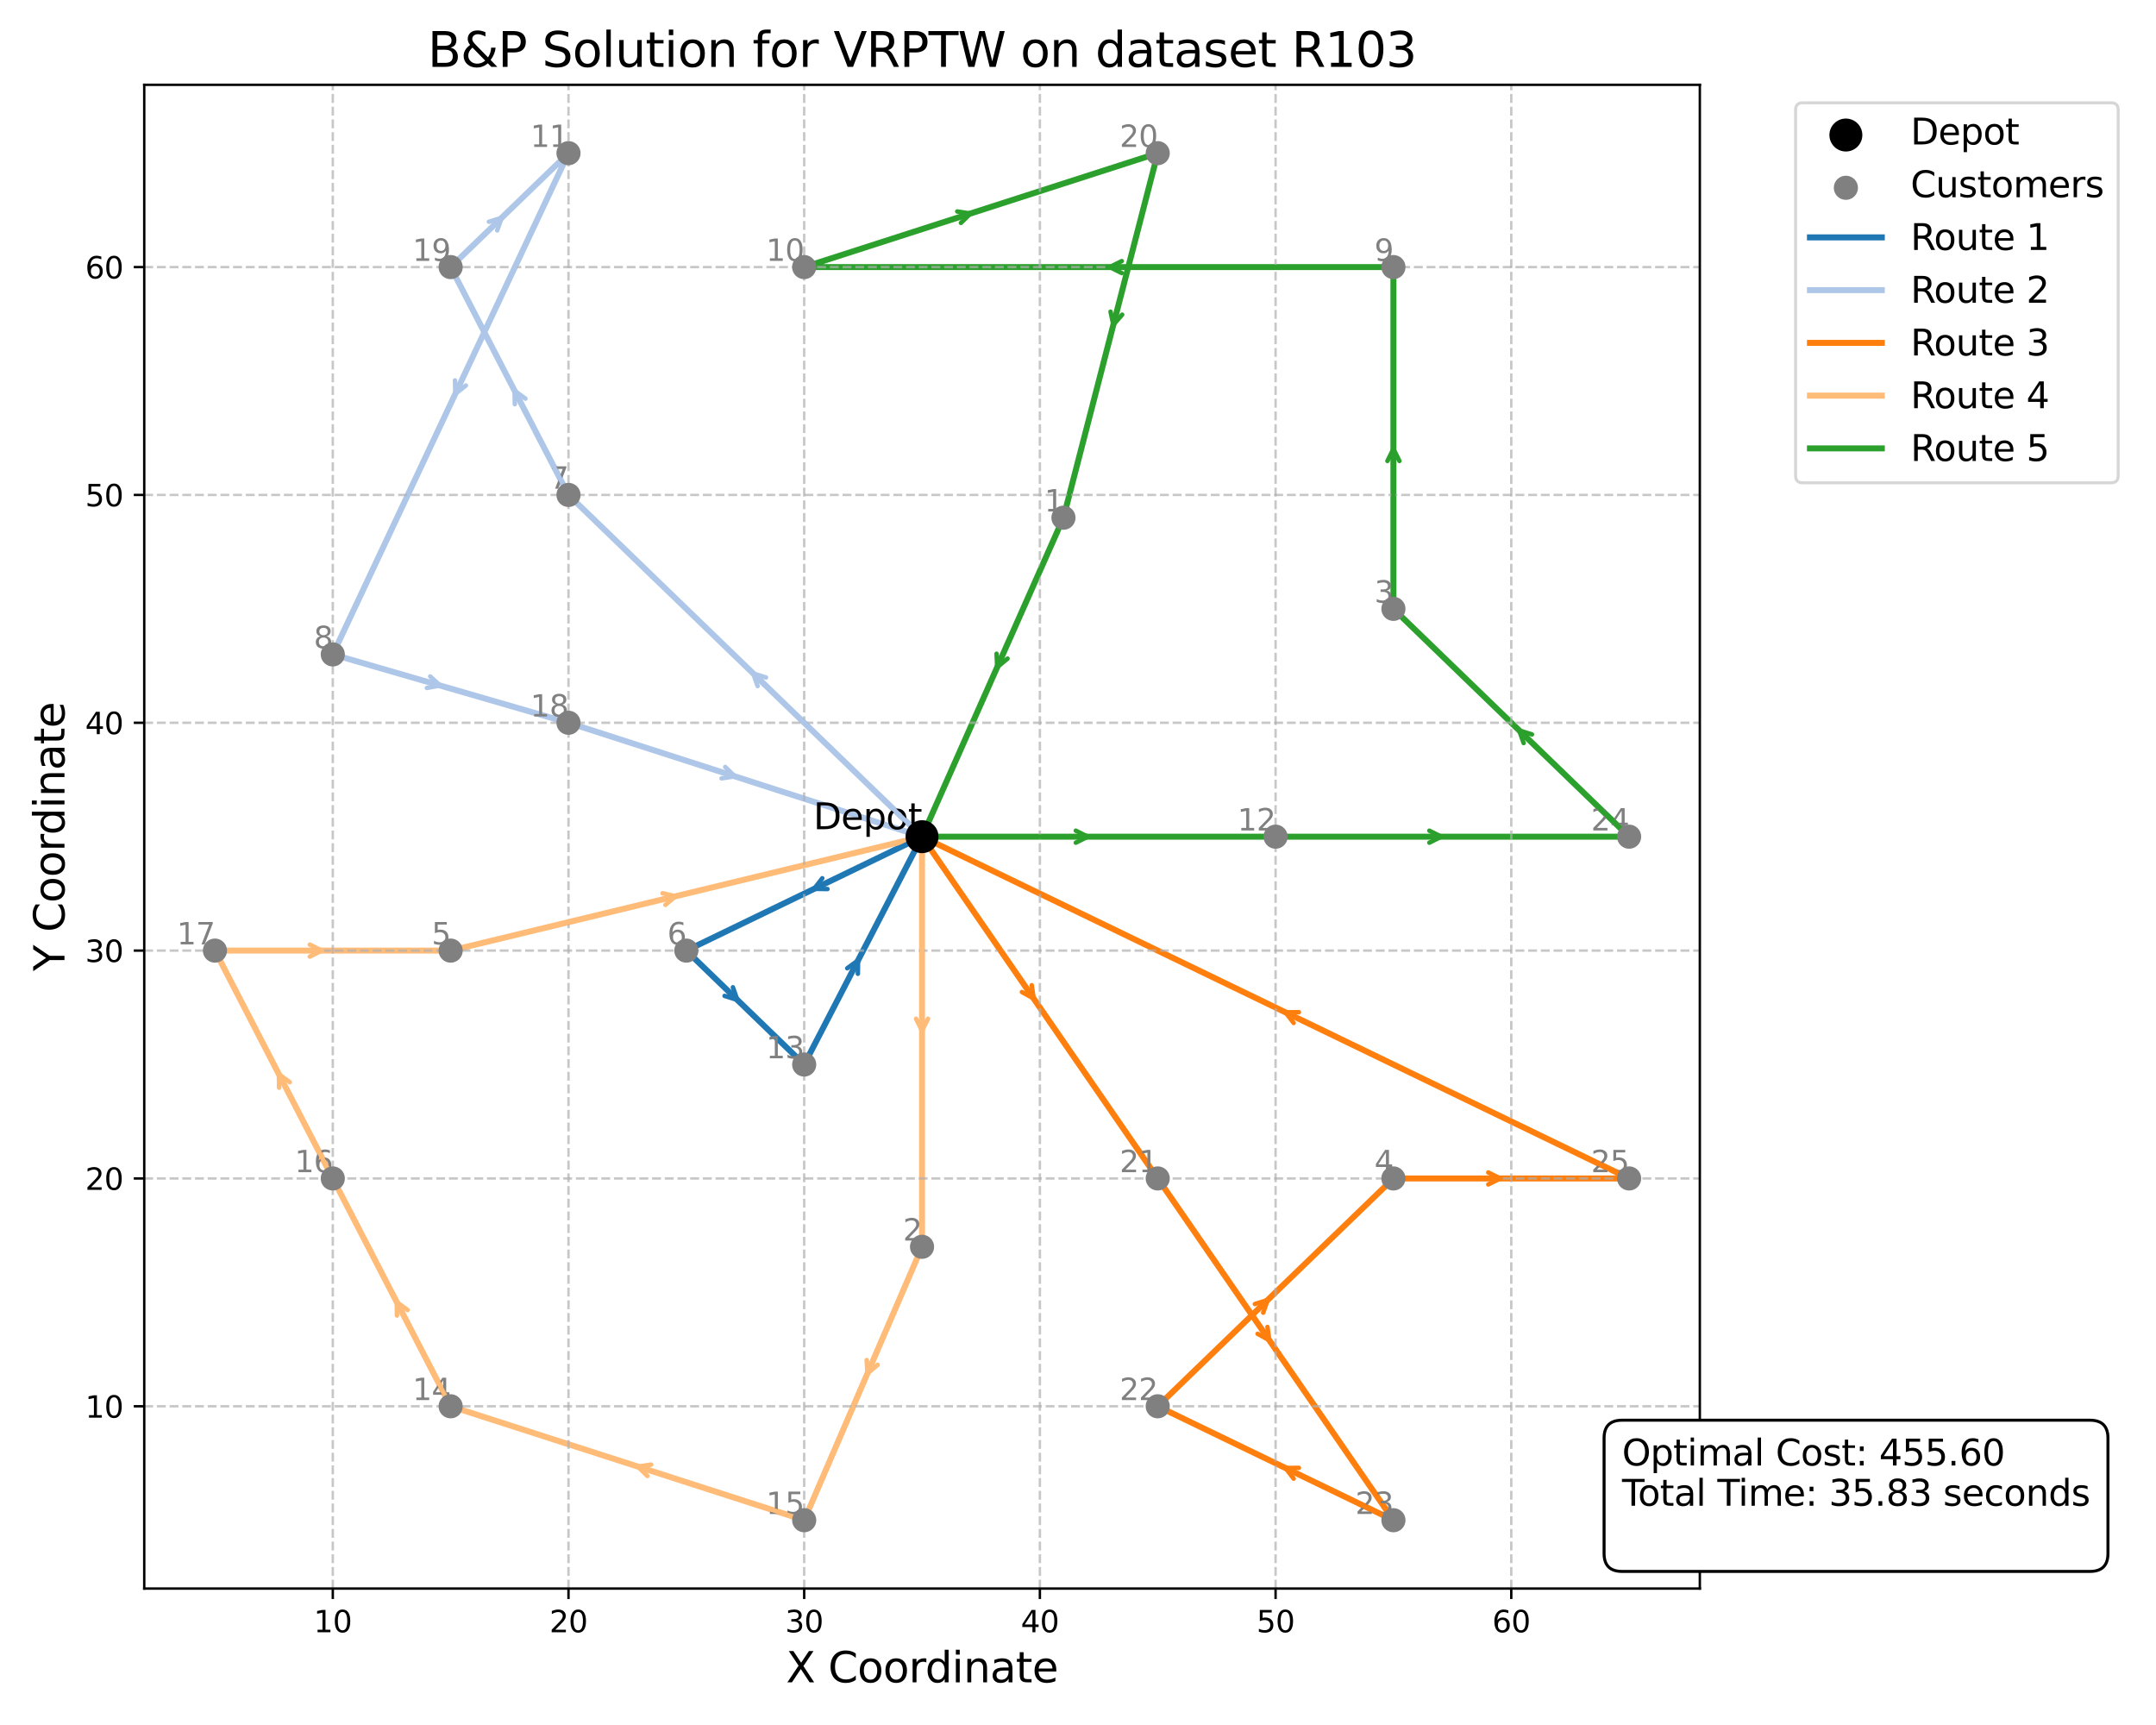 <?xml version="1.0" encoding="utf-8" standalone="no"?>
<!DOCTYPE svg PUBLIC "-//W3C//DTD SVG 1.1//EN"
  "http://www.w3.org/Graphics/SVG/1.1/DTD/svg11.dtd">
<svg xmlns:xlink="http://www.w3.org/1999/xlink" width="720pt" height="576pt" viewBox="0 0 720 576" xmlns="http://www.w3.org/2000/svg" version="1.1">
 <defs>
  <style type="text/css">*{stroke-linejoin: round; stroke-linecap: butt}</style>
 </defs>
 <g id="figure_1">
  <g id="patch_1">
   <path d="M 0 576 
L 720 576 
L 720 0 
L 0 0 
z
" style="fill: #ffffff"/>
  </g>
  <g id="axes_1">
   <g id="patch_2">
    <path d="M 48.17 530.44 
L 567.66 530.44 
L 567.66 28.32 
L 48.17 28.32 
z
" style="fill: #ffffff"/>
   </g>
   <g id="line2d_1">
    <path d="M 307.915 279.38 
L 229.204 317.419 
L 268.56 355.459 
L 307.915 279.38 
" clip-path="url(#pfdb0c83e20)" style="fill: none; stroke: #1f77b4; stroke-width: 2; stroke-linecap: square"/>
   </g>
   <g id="line2d_2">
    <path d="M 307.915 279.38 
L 189.849 165.262 
L 150.494 89.183 
L 189.849 51.144 
L 111.138 218.517 
L 189.849 241.341 
L 307.915 279.38 
" clip-path="url(#pfdb0c83e20)" style="fill: none; stroke: #aec7e8; stroke-width: 2; stroke-linecap: square"/>
   </g>
   <g id="line2d_3">
    <path d="M 307.915 279.38 
L 386.626 393.498 
L 465.336 507.616 
L 386.626 469.577 
L 465.336 393.498 
L 544.047 393.498 
L 307.915 279.38 
" clip-path="url(#pfdb0c83e20)" style="fill: none; stroke: #ff7f0e; stroke-width: 2; stroke-linecap: square"/>
   </g>
   <g id="line2d_4">
    <path d="M 307.915 279.38 
L 307.915 416.322 
L 268.56 507.616 
L 150.494 469.577 
L 111.138 393.498 
L 71.783 317.419 
L 150.494 317.419 
L 307.915 279.38 
" clip-path="url(#pfdb0c83e20)" style="fill: none; stroke: #ffbb78; stroke-width: 2; stroke-linecap: square"/>
   </g>
   <g id="line2d_5">
    <path d="M 307.915 279.38 
L 425.981 279.38 
L 544.047 279.38 
L 465.336 203.301 
L 465.336 89.183 
L 268.56 89.183 
L 386.626 51.144 
L 355.141 172.87 
L 307.915 279.38 
" clip-path="url(#pfdb0c83e20)" style="fill: none; stroke: #2ca02c; stroke-width: 2; stroke-linecap: square"/>
   </g>
   <g id="matplotlib.axis_1">
    <g id="xtick_1">
     <g id="line2d_6">
      <path d="M 111.138 530.44 
L 111.138 28.32 
" clip-path="url(#pfdb0c83e20)" style="fill: none; stroke-dasharray: 2.96,1.28; stroke-dashoffset: 0; stroke: #b0b0b0; stroke-opacity: 0.7; stroke-width: 0.8"/>
     </g>
     <g id="line2d_7">
      <defs>
       <path id="mde12fdde86" d="M 0 0 
L 0 3.5 
" style="stroke: #000000; stroke-width: 0.8"/>
      </defs>
      <g>
       <use xlink:href="#mde12fdde86" x="111.138" y="530.44" style="stroke: #000000; stroke-width: 0.8"/>
      </g>
     </g>
     <g id="text_1">
      <!-- 10 -->
      <g transform="translate(104.776 545.038) scale(0.1 -0.1)">
       <defs>
        <path id="DejaVuSans-31" d="M 794 531 
L 1825 531 
L 1825 4091 
L 703 3866 
L 703 4441 
L 1819 4666 
L 2450 4666 
L 2450 531 
L 3481 531 
L 3481 0 
L 794 0 
L 794 531 
z
" transform="scale(0.016)"/>
        <path id="DejaVuSans-30" d="M 2034 4250 
Q 1547 4250 1301 3770 
Q 1056 3291 1056 2328 
Q 1056 1369 1301 889 
Q 1547 409 2034 409 
Q 2525 409 2770 889 
Q 3016 1369 3016 2328 
Q 3016 3291 2770 3770 
Q 2525 4250 2034 4250 
z
M 2034 4750 
Q 2819 4750 3233 4129 
Q 3647 3509 3647 2328 
Q 3647 1150 3233 529 
Q 2819 -91 2034 -91 
Q 1250 -91 836 529 
Q 422 1150 422 2328 
Q 422 3509 836 4129 
Q 1250 4750 2034 4750 
z
" transform="scale(0.016)"/>
       </defs>
       <use xlink:href="#DejaVuSans-31"/>
       <use xlink:href="#DejaVuSans-30" transform="translate(63.623 0)"/>
      </g>
     </g>
    </g>
    <g id="xtick_2">
     <g id="line2d_8">
      <path d="M 189.849 530.44 
L 189.849 28.32 
" clip-path="url(#pfdb0c83e20)" style="fill: none; stroke-dasharray: 2.96,1.28; stroke-dashoffset: 0; stroke: #b0b0b0; stroke-opacity: 0.7; stroke-width: 0.8"/>
     </g>
     <g id="line2d_9">
      <g>
       <use xlink:href="#mde12fdde86" x="189.849" y="530.44" style="stroke: #000000; stroke-width: 0.8"/>
      </g>
     </g>
     <g id="text_2">
      <!-- 20 -->
      <g transform="translate(183.487 545.038) scale(0.1 -0.1)">
       <defs>
        <path id="DejaVuSans-32" d="M 1228 531 
L 3431 531 
L 3431 0 
L 469 0 
L 469 531 
Q 828 903 1448 1529 
Q 2069 2156 2228 2338 
Q 2531 2678 2651 2914 
Q 2772 3150 2772 3378 
Q 2772 3750 2511 3984 
Q 2250 4219 1831 4219 
Q 1534 4219 1204 4116 
Q 875 4013 500 3803 
L 500 4441 
Q 881 4594 1212 4672 
Q 1544 4750 1819 4750 
Q 2544 4750 2975 4387 
Q 3406 4025 3406 3419 
Q 3406 3131 3298 2873 
Q 3191 2616 2906 2266 
Q 2828 2175 2409 1742 
Q 1991 1309 1228 531 
z
" transform="scale(0.016)"/>
       </defs>
       <use xlink:href="#DejaVuSans-32"/>
       <use xlink:href="#DejaVuSans-30" transform="translate(63.623 0)"/>
      </g>
     </g>
    </g>
    <g id="xtick_3">
     <g id="line2d_10">
      <path d="M 268.56 530.44 
L 268.56 28.32 
" clip-path="url(#pfdb0c83e20)" style="fill: none; stroke-dasharray: 2.96,1.28; stroke-dashoffset: 0; stroke: #b0b0b0; stroke-opacity: 0.7; stroke-width: 0.8"/>
     </g>
     <g id="line2d_11">
      <g>
       <use xlink:href="#mde12fdde86" x="268.56" y="530.44" style="stroke: #000000; stroke-width: 0.8"/>
      </g>
     </g>
     <g id="text_3">
      <!-- 30 -->
      <g transform="translate(262.197 545.038) scale(0.1 -0.1)">
       <defs>
        <path id="DejaVuSans-33" d="M 2597 2516 
Q 3050 2419 3304 2112 
Q 3559 1806 3559 1356 
Q 3559 666 3084 287 
Q 2609 -91 1734 -91 
Q 1441 -91 1130 -33 
Q 819 25 488 141 
L 488 750 
Q 750 597 1062 519 
Q 1375 441 1716 441 
Q 2309 441 2620 675 
Q 2931 909 2931 1356 
Q 2931 1769 2642 2001 
Q 2353 2234 1838 2234 
L 1294 2234 
L 1294 2753 
L 1863 2753 
Q 2328 2753 2575 2939 
Q 2822 3125 2822 3475 
Q 2822 3834 2567 4026 
Q 2313 4219 1838 4219 
Q 1578 4219 1281 4162 
Q 984 4106 628 3988 
L 628 4550 
Q 988 4650 1302 4700 
Q 1616 4750 1894 4750 
Q 2613 4750 3031 4423 
Q 3450 4097 3450 3541 
Q 3450 3153 3228 2886 
Q 3006 2619 2597 2516 
z
" transform="scale(0.016)"/>
       </defs>
       <use xlink:href="#DejaVuSans-33"/>
       <use xlink:href="#DejaVuSans-30" transform="translate(63.623 0)"/>
      </g>
     </g>
    </g>
    <g id="xtick_4">
     <g id="line2d_12">
      <path d="M 347.27 530.44 
L 347.27 28.32 
" clip-path="url(#pfdb0c83e20)" style="fill: none; stroke-dasharray: 2.96,1.28; stroke-dashoffset: 0; stroke: #b0b0b0; stroke-opacity: 0.7; stroke-width: 0.8"/>
     </g>
     <g id="line2d_13">
      <g>
       <use xlink:href="#mde12fdde86" x="347.27" y="530.44" style="stroke: #000000; stroke-width: 0.8"/>
      </g>
     </g>
     <g id="text_4">
      <!-- 40 -->
      <g transform="translate(340.908 545.038) scale(0.1 -0.1)">
       <defs>
        <path id="DejaVuSans-34" d="M 2419 4116 
L 825 1625 
L 2419 1625 
L 2419 4116 
z
M 2253 4666 
L 3047 4666 
L 3047 1625 
L 3713 1625 
L 3713 1100 
L 3047 1100 
L 3047 0 
L 2419 0 
L 2419 1100 
L 313 1100 
L 313 1709 
L 2253 4666 
z
" transform="scale(0.016)"/>
       </defs>
       <use xlink:href="#DejaVuSans-34"/>
       <use xlink:href="#DejaVuSans-30" transform="translate(63.623 0)"/>
      </g>
     </g>
    </g>
    <g id="xtick_5">
     <g id="line2d_14">
      <path d="M 425.981 530.44 
L 425.981 28.32 
" clip-path="url(#pfdb0c83e20)" style="fill: none; stroke-dasharray: 2.96,1.28; stroke-dashoffset: 0; stroke: #b0b0b0; stroke-opacity: 0.7; stroke-width: 0.8"/>
     </g>
     <g id="line2d_15">
      <g>
       <use xlink:href="#mde12fdde86" x="425.981" y="530.44" style="stroke: #000000; stroke-width: 0.8"/>
      </g>
     </g>
     <g id="text_5">
      <!-- 50 -->
      <g transform="translate(419.618 545.038) scale(0.1 -0.1)">
       <defs>
        <path id="DejaVuSans-35" d="M 691 4666 
L 3169 4666 
L 3169 4134 
L 1269 4134 
L 1269 2991 
Q 1406 3038 1543 3061 
Q 1681 3084 1819 3084 
Q 2600 3084 3056 2656 
Q 3513 2228 3513 1497 
Q 3513 744 3044 326 
Q 2575 -91 1722 -91 
Q 1428 -91 1123 -41 
Q 819 9 494 109 
L 494 744 
Q 775 591 1075 516 
Q 1375 441 1709 441 
Q 2250 441 2565 725 
Q 2881 1009 2881 1497 
Q 2881 1984 2565 2268 
Q 2250 2553 1709 2553 
Q 1456 2553 1204 2497 
Q 953 2441 691 2322 
L 691 4666 
z
" transform="scale(0.016)"/>
       </defs>
       <use xlink:href="#DejaVuSans-35"/>
       <use xlink:href="#DejaVuSans-30" transform="translate(63.623 0)"/>
      </g>
     </g>
    </g>
    <g id="xtick_6">
     <g id="line2d_16">
      <path d="M 504.692 530.44 
L 504.692 28.32 
" clip-path="url(#pfdb0c83e20)" style="fill: none; stroke-dasharray: 2.96,1.28; stroke-dashoffset: 0; stroke: #b0b0b0; stroke-opacity: 0.7; stroke-width: 0.8"/>
     </g>
     <g id="line2d_17">
      <g>
       <use xlink:href="#mde12fdde86" x="504.692" y="530.44" style="stroke: #000000; stroke-width: 0.8"/>
      </g>
     </g>
     <g id="text_6">
      <!-- 60 -->
      <g transform="translate(498.329 545.038) scale(0.1 -0.1)">
       <defs>
        <path id="DejaVuSans-36" d="M 2113 2584 
Q 1688 2584 1439 2293 
Q 1191 2003 1191 1497 
Q 1191 994 1439 701 
Q 1688 409 2113 409 
Q 2538 409 2786 701 
Q 3034 994 3034 1497 
Q 3034 2003 2786 2293 
Q 2538 2584 2113 2584 
z
M 3366 4563 
L 3366 3988 
Q 3128 4100 2886 4159 
Q 2644 4219 2406 4219 
Q 1781 4219 1451 3797 
Q 1122 3375 1075 2522 
Q 1259 2794 1537 2939 
Q 1816 3084 2150 3084 
Q 2853 3084 3261 2657 
Q 3669 2231 3669 1497 
Q 3669 778 3244 343 
Q 2819 -91 2113 -91 
Q 1303 -91 875 529 
Q 447 1150 447 2328 
Q 447 3434 972 4092 
Q 1497 4750 2381 4750 
Q 2619 4750 2861 4703 
Q 3103 4656 3366 4563 
z
" transform="scale(0.016)"/>
       </defs>
       <use xlink:href="#DejaVuSans-36"/>
       <use xlink:href="#DejaVuSans-30" transform="translate(63.623 0)"/>
      </g>
     </g>
    </g>
    <g id="text_7">
     <!-- X Coordinate -->
     <g transform="translate(262.52 561.756) scale(0.14 -0.14)">
      <defs>
       <path id="DejaVuSans-58" d="M 403 4666 
L 1081 4666 
L 2241 2931 
L 3406 4666 
L 4084 4666 
L 2584 2425 
L 4184 0 
L 3506 0 
L 2194 1984 
L 872 0 
L 191 0 
L 1856 2491 
L 403 4666 
z
" transform="scale(0.016)"/>
       <path id="DejaVuSans-20" transform="scale(0.016)"/>
       <path id="DejaVuSans-43" d="M 4122 4306 
L 4122 3641 
Q 3803 3938 3442 4084 
Q 3081 4231 2675 4231 
Q 1875 4231 1450 3742 
Q 1025 3253 1025 2328 
Q 1025 1406 1450 917 
Q 1875 428 2675 428 
Q 3081 428 3442 575 
Q 3803 722 4122 1019 
L 4122 359 
Q 3791 134 3420 21 
Q 3050 -91 2638 -91 
Q 1578 -91 968 557 
Q 359 1206 359 2328 
Q 359 3453 968 4101 
Q 1578 4750 2638 4750 
Q 3056 4750 3426 4639 
Q 3797 4528 4122 4306 
z
" transform="scale(0.016)"/>
       <path id="DejaVuSans-6f" d="M 1959 3097 
Q 1497 3097 1228 2736 
Q 959 2375 959 1747 
Q 959 1119 1226 758 
Q 1494 397 1959 397 
Q 2419 397 2687 759 
Q 2956 1122 2956 1747 
Q 2956 2369 2687 2733 
Q 2419 3097 1959 3097 
z
M 1959 3584 
Q 2709 3584 3137 3096 
Q 3566 2609 3566 1747 
Q 3566 888 3137 398 
Q 2709 -91 1959 -91 
Q 1206 -91 779 398 
Q 353 888 353 1747 
Q 353 2609 779 3096 
Q 1206 3584 1959 3584 
z
" transform="scale(0.016)"/>
       <path id="DejaVuSans-72" d="M 2631 2963 
Q 2534 3019 2420 3045 
Q 2306 3072 2169 3072 
Q 1681 3072 1420 2755 
Q 1159 2438 1159 1844 
L 1159 0 
L 581 0 
L 581 3500 
L 1159 3500 
L 1159 2956 
Q 1341 3275 1631 3429 
Q 1922 3584 2338 3584 
Q 2397 3584 2469 3576 
Q 2541 3569 2628 3553 
L 2631 2963 
z
" transform="scale(0.016)"/>
       <path id="DejaVuSans-64" d="M 2906 2969 
L 2906 4863 
L 3481 4863 
L 3481 0 
L 2906 0 
L 2906 525 
Q 2725 213 2448 61 
Q 2172 -91 1784 -91 
Q 1150 -91 751 415 
Q 353 922 353 1747 
Q 353 2572 751 3078 
Q 1150 3584 1784 3584 
Q 2172 3584 2448 3432 
Q 2725 3281 2906 2969 
z
M 947 1747 
Q 947 1113 1208 752 
Q 1469 391 1925 391 
Q 2381 391 2643 752 
Q 2906 1113 2906 1747 
Q 2906 2381 2643 2742 
Q 2381 3103 1925 3103 
Q 1469 3103 1208 2742 
Q 947 2381 947 1747 
z
" transform="scale(0.016)"/>
       <path id="DejaVuSans-69" d="M 603 3500 
L 1178 3500 
L 1178 0 
L 603 0 
L 603 3500 
z
M 603 4863 
L 1178 4863 
L 1178 4134 
L 603 4134 
L 603 4863 
z
" transform="scale(0.016)"/>
       <path id="DejaVuSans-6e" d="M 3513 2113 
L 3513 0 
L 2938 0 
L 2938 2094 
Q 2938 2591 2744 2837 
Q 2550 3084 2163 3084 
Q 1697 3084 1428 2787 
Q 1159 2491 1159 1978 
L 1159 0 
L 581 0 
L 581 3500 
L 1159 3500 
L 1159 2956 
Q 1366 3272 1645 3428 
Q 1925 3584 2291 3584 
Q 2894 3584 3203 3211 
Q 3513 2838 3513 2113 
z
" transform="scale(0.016)"/>
       <path id="DejaVuSans-61" d="M 2194 1759 
Q 1497 1759 1228 1600 
Q 959 1441 959 1056 
Q 959 750 1161 570 
Q 1363 391 1709 391 
Q 2188 391 2477 730 
Q 2766 1069 2766 1631 
L 2766 1759 
L 2194 1759 
z
M 3341 1997 
L 3341 0 
L 2766 0 
L 2766 531 
Q 2569 213 2275 61 
Q 1981 -91 1556 -91 
Q 1019 -91 701 211 
Q 384 513 384 1019 
Q 384 1609 779 1909 
Q 1175 2209 1959 2209 
L 2766 2209 
L 2766 2266 
Q 2766 2663 2505 2880 
Q 2244 3097 1772 3097 
Q 1472 3097 1187 3025 
Q 903 2953 641 2809 
L 641 3341 
Q 956 3463 1253 3523 
Q 1550 3584 1831 3584 
Q 2591 3584 2966 3190 
Q 3341 2797 3341 1997 
z
" transform="scale(0.016)"/>
       <path id="DejaVuSans-74" d="M 1172 4494 
L 1172 3500 
L 2356 3500 
L 2356 3053 
L 1172 3053 
L 1172 1153 
Q 1172 725 1289 603 
Q 1406 481 1766 481 
L 2356 481 
L 2356 0 
L 1766 0 
Q 1100 0 847 248 
Q 594 497 594 1153 
L 594 3053 
L 172 3053 
L 172 3500 
L 594 3500 
L 594 4494 
L 1172 4494 
z
" transform="scale(0.016)"/>
       <path id="DejaVuSans-65" d="M 3597 1894 
L 3597 1613 
L 953 1613 
Q 991 1019 1311 708 
Q 1631 397 2203 397 
Q 2534 397 2845 478 
Q 3156 559 3463 722 
L 3463 178 
Q 3153 47 2828 -22 
Q 2503 -91 2169 -91 
Q 1331 -91 842 396 
Q 353 884 353 1716 
Q 353 2575 817 3079 
Q 1281 3584 2069 3584 
Q 2775 3584 3186 3129 
Q 3597 2675 3597 1894 
z
M 3022 2063 
Q 3016 2534 2758 2815 
Q 2500 3097 2075 3097 
Q 1594 3097 1305 2825 
Q 1016 2553 972 2059 
L 3022 2063 
z
" transform="scale(0.016)"/>
      </defs>
      <use xlink:href="#DejaVuSans-58"/>
      <use xlink:href="#DejaVuSans-20" transform="translate(68.506 0)"/>
      <use xlink:href="#DejaVuSans-43" transform="translate(100.293 0)"/>
      <use xlink:href="#DejaVuSans-6f" transform="translate(170.117 0)"/>
      <use xlink:href="#DejaVuSans-6f" transform="translate(231.299 0)"/>
      <use xlink:href="#DejaVuSans-72" transform="translate(292.48 0)"/>
      <use xlink:href="#DejaVuSans-64" transform="translate(331.844 0)"/>
      <use xlink:href="#DejaVuSans-69" transform="translate(395.32 0)"/>
      <use xlink:href="#DejaVuSans-6e" transform="translate(423.104 0)"/>
      <use xlink:href="#DejaVuSans-61" transform="translate(486.482 0)"/>
      <use xlink:href="#DejaVuSans-74" transform="translate(547.762 0)"/>
      <use xlink:href="#DejaVuSans-65" transform="translate(586.971 0)"/>
     </g>
    </g>
   </g>
   <g id="matplotlib.axis_2">
    <g id="ytick_1">
     <g id="line2d_18">
      <path d="M 48.17 469.577 
L 567.66 469.577 
" clip-path="url(#pfdb0c83e20)" style="fill: none; stroke-dasharray: 2.96,1.28; stroke-dashoffset: 0; stroke: #b0b0b0; stroke-opacity: 0.7; stroke-width: 0.8"/>
     </g>
     <g id="line2d_19">
      <defs>
       <path id="m8577bc368b" d="M 0 0 
L -3.5 0 
" style="stroke: #000000; stroke-width: 0.8"/>
      </defs>
      <g>
       <use xlink:href="#m8577bc368b" x="48.17" y="469.577" style="stroke: #000000; stroke-width: 0.8"/>
      </g>
     </g>
     <g id="text_8">
      <!-- 10 -->
      <g transform="translate(28.445 473.376) scale(0.1 -0.1)">
       <use xlink:href="#DejaVuSans-31"/>
       <use xlink:href="#DejaVuSans-30" transform="translate(63.623 0)"/>
      </g>
     </g>
    </g>
    <g id="ytick_2">
     <g id="line2d_20">
      <path d="M 48.17 393.498 
L 567.66 393.498 
" clip-path="url(#pfdb0c83e20)" style="fill: none; stroke-dasharray: 2.96,1.28; stroke-dashoffset: 0; stroke: #b0b0b0; stroke-opacity: 0.7; stroke-width: 0.8"/>
     </g>
     <g id="line2d_21">
      <g>
       <use xlink:href="#m8577bc368b" x="48.17" y="393.498" style="stroke: #000000; stroke-width: 0.8"/>
      </g>
     </g>
     <g id="text_9">
      <!-- 20 -->
      <g transform="translate(28.445 397.297) scale(0.1 -0.1)">
       <use xlink:href="#DejaVuSans-32"/>
       <use xlink:href="#DejaVuSans-30" transform="translate(63.623 0)"/>
      </g>
     </g>
    </g>
    <g id="ytick_3">
     <g id="line2d_22">
      <path d="M 48.17 317.419 
L 567.66 317.419 
" clip-path="url(#pfdb0c83e20)" style="fill: none; stroke-dasharray: 2.96,1.28; stroke-dashoffset: 0; stroke: #b0b0b0; stroke-opacity: 0.7; stroke-width: 0.8"/>
     </g>
     <g id="line2d_23">
      <g>
       <use xlink:href="#m8577bc368b" x="48.17" y="317.419" style="stroke: #000000; stroke-width: 0.8"/>
      </g>
     </g>
     <g id="text_10">
      <!-- 30 -->
      <g transform="translate(28.445 321.219) scale(0.1 -0.1)">
       <use xlink:href="#DejaVuSans-33"/>
       <use xlink:href="#DejaVuSans-30" transform="translate(63.623 0)"/>
      </g>
     </g>
    </g>
    <g id="ytick_4">
     <g id="line2d_24">
      <path d="M 48.17 241.341 
L 567.66 241.341 
" clip-path="url(#pfdb0c83e20)" style="fill: none; stroke-dasharray: 2.96,1.28; stroke-dashoffset: 0; stroke: #b0b0b0; stroke-opacity: 0.7; stroke-width: 0.8"/>
     </g>
     <g id="line2d_25">
      <g>
       <use xlink:href="#m8577bc368b" x="48.17" y="241.341" style="stroke: #000000; stroke-width: 0.8"/>
      </g>
     </g>
     <g id="text_11">
      <!-- 40 -->
      <g transform="translate(28.445 245.14) scale(0.1 -0.1)">
       <use xlink:href="#DejaVuSans-34"/>
       <use xlink:href="#DejaVuSans-30" transform="translate(63.623 0)"/>
      </g>
     </g>
    </g>
    <g id="ytick_5">
     <g id="line2d_26">
      <path d="M 48.17 165.262 
L 567.66 165.262 
" clip-path="url(#pfdb0c83e20)" style="fill: none; stroke-dasharray: 2.96,1.28; stroke-dashoffset: 0; stroke: #b0b0b0; stroke-opacity: 0.7; stroke-width: 0.8"/>
     </g>
     <g id="line2d_27">
      <g>
       <use xlink:href="#m8577bc368b" x="48.17" y="165.262" style="stroke: #000000; stroke-width: 0.8"/>
      </g>
     </g>
     <g id="text_12">
      <!-- 50 -->
      <g transform="translate(28.445 169.061) scale(0.1 -0.1)">
       <use xlink:href="#DejaVuSans-35"/>
       <use xlink:href="#DejaVuSans-30" transform="translate(63.623 0)"/>
      </g>
     </g>
    </g>
    <g id="ytick_6">
     <g id="line2d_28">
      <path d="M 48.17 89.183 
L 567.66 89.183 
" clip-path="url(#pfdb0c83e20)" style="fill: none; stroke-dasharray: 2.96,1.28; stroke-dashoffset: 0; stroke: #b0b0b0; stroke-opacity: 0.7; stroke-width: 0.8"/>
     </g>
     <g id="line2d_29">
      <g>
       <use xlink:href="#m8577bc368b" x="48.17" y="89.183" style="stroke: #000000; stroke-width: 0.8"/>
      </g>
     </g>
     <g id="text_13">
      <!-- 60 -->
      <g transform="translate(28.445 92.982) scale(0.1 -0.1)">
       <use xlink:href="#DejaVuSans-36"/>
       <use xlink:href="#DejaVuSans-30" transform="translate(63.623 0)"/>
      </g>
     </g>
    </g>
    <g id="text_14">
     <!-- Y Coordinate -->
     <g transform="translate(21.533 324.255) rotate(-90) scale(0.14 -0.14)">
      <defs>
       <path id="DejaVuSans-59" d="M -13 4666 
L 666 4666 
L 1959 2747 
L 3244 4666 
L 3922 4666 
L 2272 2222 
L 2272 0 
L 1638 0 
L 1638 2222 
L -13 4666 
z
" transform="scale(0.016)"/>
      </defs>
      <use xlink:href="#DejaVuSans-59"/>
      <use xlink:href="#DejaVuSans-20" transform="translate(61.084 0)"/>
      <use xlink:href="#DejaVuSans-43" transform="translate(92.871 0)"/>
      <use xlink:href="#DejaVuSans-6f" transform="translate(162.695 0)"/>
      <use xlink:href="#DejaVuSans-6f" transform="translate(223.877 0)"/>
      <use xlink:href="#DejaVuSans-72" transform="translate(285.059 0)"/>
      <use xlink:href="#DejaVuSans-64" transform="translate(324.422 0)"/>
      <use xlink:href="#DejaVuSans-69" transform="translate(387.898 0)"/>
      <use xlink:href="#DejaVuSans-6e" transform="translate(415.682 0)"/>
      <use xlink:href="#DejaVuSans-61" transform="translate(479.061 0)"/>
      <use xlink:href="#DejaVuSans-74" transform="translate(540.34 0)"/>
      <use xlink:href="#DejaVuSans-65" transform="translate(579.549 0)"/>
     </g>
    </g>
   </g>
   <g id="patch_3">
    <path d="M 48.17 530.44 
L 48.17 28.32 
" style="fill: none; stroke: #000000; stroke-width: 0.8; stroke-linejoin: miter; stroke-linecap: square"/>
   </g>
   <g id="patch_4">
    <path d="M 567.66 530.44 
L 567.66 28.32 
" style="fill: none; stroke: #000000; stroke-width: 0.8; stroke-linejoin: miter; stroke-linecap: square"/>
   </g>
   <g id="patch_5">
    <path d="M 48.17 530.44 
L 567.66 530.44 
" style="fill: none; stroke: #000000; stroke-width: 0.8; stroke-linejoin: miter; stroke-linecap: square"/>
   </g>
   <g id="patch_6">
    <path d="M 48.17 28.32 
L 567.66 28.32 
" style="fill: none; stroke: #000000; stroke-width: 0.8; stroke-linejoin: miter; stroke-linecap: square"/>
   </g>
   <g id="text_15">
    <!-- Depot -->
    <g transform="translate(271.626 276.884) scale(0.12 -0.12)">
     <defs>
      <path id="DejaVuSans-44" d="M 1259 4147 
L 1259 519 
L 2022 519 
Q 2988 519 3436 956 
Q 3884 1394 3884 2338 
Q 3884 3275 3436 3711 
Q 2988 4147 2022 4147 
L 1259 4147 
z
M 628 4666 
L 1925 4666 
Q 3281 4666 3915 4102 
Q 4550 3538 4550 2338 
Q 4550 1131 3912 565 
Q 3275 0 1925 0 
L 628 0 
L 628 4666 
z
" transform="scale(0.016)"/>
      <path id="DejaVuSans-70" d="M 1159 525 
L 1159 -1331 
L 581 -1331 
L 581 3500 
L 1159 3500 
L 1159 2969 
Q 1341 3281 1617 3432 
Q 1894 3584 2278 3584 
Q 2916 3584 3314 3078 
Q 3713 2572 3713 1747 
Q 3713 922 3314 415 
Q 2916 -91 2278 -91 
Q 1894 -91 1617 61 
Q 1341 213 1159 525 
z
M 3116 1747 
Q 3116 2381 2855 2742 
Q 2594 3103 2138 3103 
Q 1681 3103 1420 2742 
Q 1159 2381 1159 1747 
Q 1159 1113 1420 752 
Q 1681 391 2138 391 
Q 2594 391 2855 752 
Q 3116 1113 3116 1747 
z
" transform="scale(0.016)"/>
     </defs>
     <use xlink:href="#DejaVuSans-44"/>
     <use xlink:href="#DejaVuSans-65" transform="translate(77.002 0)"/>
     <use xlink:href="#DejaVuSans-70" transform="translate(138.525 0)"/>
     <use xlink:href="#DejaVuSans-6f" transform="translate(202.002 0)"/>
     <use xlink:href="#DejaVuSans-74" transform="translate(263.184 0)"/>
    </g>
   </g>
   <g id="text_16">
    <!-- 1 -->
    <g style="fill: #808080" transform="translate(348.779 170.79) scale(0.1 -0.1)">
     <use xlink:href="#DejaVuSans-31"/>
    </g>
   </g>
   <g id="text_17">
    <!-- 2 -->
    <g style="fill: #808080" transform="translate(301.553 414.242) scale(0.1 -0.1)">
     <use xlink:href="#DejaVuSans-32"/>
    </g>
   </g>
   <g id="text_18">
    <!-- 3 -->
    <g style="fill: #808080" transform="translate(458.974 201.222) scale(0.1 -0.1)">
     <use xlink:href="#DejaVuSans-33"/>
    </g>
   </g>
   <g id="text_19">
    <!-- 4 -->
    <g style="fill: #808080" transform="translate(458.974 391.418) scale(0.1 -0.1)">
     <use xlink:href="#DejaVuSans-34"/>
    </g>
   </g>
   <g id="text_20">
    <!-- 5 -->
    <g style="fill: #808080" transform="translate(144.131 315.34) scale(0.1 -0.1)">
     <use xlink:href="#DejaVuSans-35"/>
    </g>
   </g>
   <g id="text_21">
    <!-- 6 -->
    <g style="fill: #808080" transform="translate(222.842 315.34) scale(0.1 -0.1)">
     <use xlink:href="#DejaVuSans-36"/>
    </g>
   </g>
   <g id="text_22">
    <!-- 7 -->
    <g style="fill: #808080" transform="translate(183.487 163.182) scale(0.1 -0.1)">
     <defs>
      <path id="DejaVuSans-37" d="M 525 4666 
L 3525 4666 
L 3525 4397 
L 1831 0 
L 1172 0 
L 2766 4134 
L 525 4134 
L 525 4666 
z
" transform="scale(0.016)"/>
     </defs>
     <use xlink:href="#DejaVuSans-37"/>
    </g>
   </g>
   <g id="text_23">
    <!-- 8 -->
    <g style="fill: #808080" transform="translate(104.776 216.437) scale(0.1 -0.1)">
     <defs>
      <path id="DejaVuSans-38" d="M 2034 2216 
Q 1584 2216 1326 1975 
Q 1069 1734 1069 1313 
Q 1069 891 1326 650 
Q 1584 409 2034 409 
Q 2484 409 2743 651 
Q 3003 894 3003 1313 
Q 3003 1734 2745 1975 
Q 2488 2216 2034 2216 
z
M 1403 2484 
Q 997 2584 770 2862 
Q 544 3141 544 3541 
Q 544 4100 942 4425 
Q 1341 4750 2034 4750 
Q 2731 4750 3128 4425 
Q 3525 4100 3525 3541 
Q 3525 3141 3298 2862 
Q 3072 2584 2669 2484 
Q 3125 2378 3379 2068 
Q 3634 1759 3634 1313 
Q 3634 634 3220 271 
Q 2806 -91 2034 -91 
Q 1263 -91 848 271 
Q 434 634 434 1313 
Q 434 1759 690 2068 
Q 947 2378 1403 2484 
z
M 1172 3481 
Q 1172 3119 1398 2916 
Q 1625 2713 2034 2713 
Q 2441 2713 2670 2916 
Q 2900 3119 2900 3481 
Q 2900 3844 2670 4047 
Q 2441 4250 2034 4250 
Q 1625 4250 1398 4047 
Q 1172 3844 1172 3481 
z
" transform="scale(0.016)"/>
     </defs>
     <use xlink:href="#DejaVuSans-38"/>
    </g>
   </g>
   <g id="text_24">
    <!-- 9 -->
    <g style="fill: #808080" transform="translate(458.974 87.103) scale(0.1 -0.1)">
     <defs>
      <path id="DejaVuSans-39" d="M 703 97 
L 703 672 
Q 941 559 1184 500 
Q 1428 441 1663 441 
Q 2288 441 2617 861 
Q 2947 1281 2994 2138 
Q 2813 1869 2534 1725 
Q 2256 1581 1919 1581 
Q 1219 1581 811 2004 
Q 403 2428 403 3163 
Q 403 3881 828 4315 
Q 1253 4750 1959 4750 
Q 2769 4750 3195 4129 
Q 3622 3509 3622 2328 
Q 3622 1225 3098 567 
Q 2575 -91 1691 -91 
Q 1453 -91 1209 -44 
Q 966 3 703 97 
z
M 1959 2075 
Q 2384 2075 2632 2365 
Q 2881 2656 2881 3163 
Q 2881 3666 2632 3958 
Q 2384 4250 1959 4250 
Q 1534 4250 1286 3958 
Q 1038 3666 1038 3163 
Q 1038 2656 1286 2365 
Q 1534 2075 1959 2075 
z
" transform="scale(0.016)"/>
     </defs>
     <use xlink:href="#DejaVuSans-39"/>
    </g>
   </g>
   <g id="text_25">
    <!-- 10 -->
    <g style="fill: #808080" transform="translate(255.835 87.103) scale(0.1 -0.1)">
     <use xlink:href="#DejaVuSans-31"/>
     <use xlink:href="#DejaVuSans-30" transform="translate(63.623 0)"/>
    </g>
   </g>
   <g id="text_26">
    <!-- 11 -->
    <g style="fill: #808080" transform="translate(177.124 49.064) scale(0.1 -0.1)">
     <use xlink:href="#DejaVuSans-31"/>
     <use xlink:href="#DejaVuSans-31" transform="translate(63.623 0)"/>
    </g>
   </g>
   <g id="text_27">
    <!-- 12 -->
    <g style="fill: #808080" transform="translate(413.256 277.3) scale(0.1 -0.1)">
     <use xlink:href="#DejaVuSans-31"/>
     <use xlink:href="#DejaVuSans-32" transform="translate(63.623 0)"/>
    </g>
   </g>
   <g id="text_28">
    <!-- 13 -->
    <g style="fill: #808080" transform="translate(255.835 353.379) scale(0.1 -0.1)">
     <use xlink:href="#DejaVuSans-31"/>
     <use xlink:href="#DejaVuSans-33" transform="translate(63.623 0)"/>
    </g>
   </g>
   <g id="text_29">
    <!-- 14 -->
    <g style="fill: #808080" transform="translate(137.769 467.497) scale(0.1 -0.1)">
     <use xlink:href="#DejaVuSans-31"/>
     <use xlink:href="#DejaVuSans-34" transform="translate(63.623 0)"/>
    </g>
   </g>
   <g id="text_30">
    <!-- 15 -->
    <g style="fill: #808080" transform="translate(255.835 505.537) scale(0.1 -0.1)">
     <use xlink:href="#DejaVuSans-31"/>
     <use xlink:href="#DejaVuSans-35" transform="translate(63.623 0)"/>
    </g>
   </g>
   <g id="text_31">
    <!-- 16 -->
    <g style="fill: #808080" transform="translate(98.413 391.418) scale(0.1 -0.1)">
     <use xlink:href="#DejaVuSans-31"/>
     <use xlink:href="#DejaVuSans-36" transform="translate(63.623 0)"/>
    </g>
   </g>
   <g id="text_32">
    <!-- 17 -->
    <g style="fill: #808080" transform="translate(59.058 315.34) scale(0.1 -0.1)">
     <use xlink:href="#DejaVuSans-31"/>
     <use xlink:href="#DejaVuSans-37" transform="translate(63.623 0)"/>
    </g>
   </g>
   <g id="text_33">
    <!-- 18 -->
    <g style="fill: #808080" transform="translate(177.124 239.261) scale(0.1 -0.1)">
     <use xlink:href="#DejaVuSans-31"/>
     <use xlink:href="#DejaVuSans-38" transform="translate(63.623 0)"/>
    </g>
   </g>
   <g id="text_34">
    <!-- 19 -->
    <g style="fill: #808080" transform="translate(137.769 87.103) scale(0.1 -0.1)">
     <use xlink:href="#DejaVuSans-31"/>
     <use xlink:href="#DejaVuSans-39" transform="translate(63.623 0)"/>
    </g>
   </g>
   <g id="text_35">
    <!-- 20 -->
    <g style="fill: #808080" transform="translate(373.901 49.064) scale(0.1 -0.1)">
     <use xlink:href="#DejaVuSans-32"/>
     <use xlink:href="#DejaVuSans-30" transform="translate(63.623 0)"/>
    </g>
   </g>
   <g id="text_36">
    <!-- 21 -->
    <g style="fill: #808080" transform="translate(373.901 391.418) scale(0.1 -0.1)">
     <use xlink:href="#DejaVuSans-32"/>
     <use xlink:href="#DejaVuSans-31" transform="translate(63.623 0)"/>
    </g>
   </g>
   <g id="text_37">
    <!-- 22 -->
    <g style="fill: #808080" transform="translate(373.901 467.497) scale(0.1 -0.1)">
     <use xlink:href="#DejaVuSans-32"/>
     <use xlink:href="#DejaVuSans-32" transform="translate(63.623 0)"/>
    </g>
   </g>
   <g id="text_38">
    <!-- 23 -->
    <g style="fill: #808080" transform="translate(452.611 505.537) scale(0.1 -0.1)">
     <use xlink:href="#DejaVuSans-32"/>
     <use xlink:href="#DejaVuSans-33" transform="translate(63.623 0)"/>
    </g>
   </g>
   <g id="text_39">
    <!-- 24 -->
    <g style="fill: #808080" transform="translate(531.322 277.3) scale(0.1 -0.1)">
     <use xlink:href="#DejaVuSans-32"/>
     <use xlink:href="#DejaVuSans-34" transform="translate(63.623 0)"/>
    </g>
   </g>
   <g id="text_40">
    <!-- 25 -->
    <g style="fill: #808080" transform="translate(531.322 391.418) scale(0.1 -0.1)">
     <use xlink:href="#DejaVuSans-32"/>
     <use xlink:href="#DejaVuSans-35" transform="translate(63.623 0)"/>
    </g>
   </g>
   <g id="patch_7">
    <path d="M 306.116 280.249 
Q 288.237 288.89 271.869 296.8 
" style="fill: none; stroke: #1f77b4; stroke-width: 1.5; stroke-linecap: round"/>
    <path d="M 276.341 296.861 
L 271.869 296.8 
L 274.6 293.259 
" style="fill: none; stroke: #1f77b4; stroke-width: 1.5; stroke-linecap: round"/>
   </g>
   <g id="patch_8">
    <path d="M 230.643 318.81 
Q 239.045 326.931 246.24 333.886 
" style="fill: none; stroke: #1f77b4; stroke-width: 1.5; stroke-linecap: round"/>
    <path d="M 244.754 329.668 
L 246.24 333.886 
L 241.974 332.544 
" style="fill: none; stroke: #1f77b4; stroke-width: 1.5; stroke-linecap: round"/>
   </g>
   <g id="patch_9">
    <path d="M 269.478 353.683 
Q 278.399 336.439 286.549 320.684 
" style="fill: none; stroke: #1f77b4; stroke-width: 1.5; stroke-linecap: round"/>
    <path d="M 282.934 323.318 
L 286.549 320.684 
L 286.487 325.156 
" style="fill: none; stroke: #1f77b4; stroke-width: 1.5; stroke-linecap: round"/>
   </g>
   <g id="patch_10">
    <path d="M 306.476 277.989 
Q 278.398 250.85 251.526 224.876 
" style="fill: none; stroke: #aec7e8; stroke-width: 1.5; stroke-linecap: round"/>
    <path d="M 253.012 229.094 
L 251.526 224.876 
L 255.792 226.218 
" style="fill: none; stroke: #aec7e8; stroke-width: 1.5; stroke-linecap: round"/>
   </g>
   <g id="patch_11">
    <path d="M 188.93 163.486 
Q 180.01 146.242 171.86 130.487 
" style="fill: none; stroke: #aec7e8; stroke-width: 1.5; stroke-linecap: round"/>
    <path d="M 171.922 134.959 
L 171.86 130.487 
L 175.474 133.121 
" style="fill: none; stroke: #aec7e8; stroke-width: 1.5; stroke-linecap: round"/>
   </g>
   <g id="patch_12">
    <path d="M 151.933 87.792 
Q 160.334 79.672 167.53 72.717 
" style="fill: none; stroke: #aec7e8; stroke-width: 1.5; stroke-linecap: round"/>
    <path d="M 163.263 74.059 
L 167.53 72.717 
L 166.043 76.935 
" style="fill: none; stroke: #aec7e8; stroke-width: 1.5; stroke-linecap: round"/>
   </g>
   <g id="patch_13">
    <path d="M 188.998 52.954 
Q 170.172 92.987 152.059 131.501 
" style="fill: none; stroke: #aec7e8; stroke-width: 1.5; stroke-linecap: round"/>
    <path d="M 155.571 128.733 
L 152.059 131.501 
L 151.952 127.03 
" style="fill: none; stroke: #aec7e8; stroke-width: 1.5; stroke-linecap: round"/>
   </g>
   <g id="patch_14">
    <path d="M 113.058 219.073 
Q 130.814 224.222 146.959 228.904 
" style="fill: none; stroke: #aec7e8; stroke-width: 1.5; stroke-linecap: round"/>
    <path d="M 143.674 225.869 
L 146.959 228.904 
L 142.56 229.711 
" style="fill: none; stroke: #aec7e8; stroke-width: 1.5; stroke-linecap: round"/>
   </g>
   <g id="patch_15">
    <path d="M 191.755 241.955 
Q 219.368 250.851 245.386 259.234 
" style="fill: none; stroke: #aec7e8; stroke-width: 1.5; stroke-linecap: round"/>
    <path d="M 242.192 256.103 
L 245.386 259.234 
L 240.965 259.911 
" style="fill: none; stroke: #aec7e8; stroke-width: 1.5; stroke-linecap: round"/>
   </g>
   <g id="patch_16">
    <path d="M 309.051 281.027 
Q 327.593 307.91 345.182 333.412 
" style="fill: none; stroke: #ff7f0e; stroke-width: 1.5; stroke-linecap: round"/>
    <path d="M 344.557 328.983 
L 345.182 333.412 
L 341.265 331.254 
" style="fill: none; stroke: #ff7f0e; stroke-width: 1.5; stroke-linecap: round"/>
   </g>
   <g id="patch_17">
    <path d="M 387.762 395.145 
Q 406.303 422.028 423.893 447.53 
" style="fill: none; stroke: #ff7f0e; stroke-width: 1.5; stroke-linecap: round"/>
    <path d="M 423.268 443.101 
L 423.893 447.53 
L 419.975 445.372 
" style="fill: none; stroke: #ff7f0e; stroke-width: 1.5; stroke-linecap: round"/>
   </g>
   <g id="patch_18">
    <path d="M 463.537 506.747 
Q 445.659 498.107 429.29 490.196 
" style="fill: none; stroke: #ff7f0e; stroke-width: 1.5; stroke-linecap: round"/>
    <path d="M 432.021 493.737 
L 429.29 490.196 
L 433.762 490.136 
" style="fill: none; stroke: #ff7f0e; stroke-width: 1.5; stroke-linecap: round"/>
   </g>
   <g id="patch_19">
    <path d="M 388.064 468.186 
Q 406.304 450.556 423.338 434.092 
" style="fill: none; stroke: #ff7f0e; stroke-width: 1.5; stroke-linecap: round"/>
    <path d="M 419.072 435.434 
L 423.338 434.092 
L 421.852 438.31 
" style="fill: none; stroke: #ff7f0e; stroke-width: 1.5; stroke-linecap: round"/>
   </g>
   <g id="patch_20">
    <path d="M 467.34 393.498 
Q 485.015 393.498 501.013 393.498 
" style="fill: none; stroke: #ff7f0e; stroke-width: 1.5; stroke-linecap: round"/>
    <path d="M 497.013 391.498 
L 501.013 393.498 
L 497.013 395.498 
" style="fill: none; stroke: #ff7f0e; stroke-width: 1.5; stroke-linecap: round"/>
   </g>
   <g id="patch_21">
    <path d="M 542.249 392.629 
Q 485.014 364.969 429.29 338.038 
" style="fill: none; stroke: #ff7f0e; stroke-width: 1.5; stroke-linecap: round"/>
    <path d="M 432.021 341.579 
L 429.29 338.038 
L 433.762 337.978 
" style="fill: none; stroke: #ff7f0e; stroke-width: 1.5; stroke-linecap: round"/>
   </g>
   <g id="patch_22">
    <path d="M 307.915 281.382 
Q 307.915 313.616 307.915 344.174 
" style="fill: none; stroke: #ffbb78; stroke-width: 1.5; stroke-linecap: round"/>
    <path d="M 309.915 340.174 
L 307.915 344.174 
L 305.915 340.174 
" style="fill: none; stroke: #ffbb78; stroke-width: 1.5; stroke-linecap: round"/>
   </g>
   <g id="patch_23">
    <path d="M 307.124 418.158 
Q 298.076 439.145 289.693 458.592 
" style="fill: none; stroke: #ffbb78; stroke-width: 1.5; stroke-linecap: round"/>
    <path d="M 293.113 455.71 
L 289.693 458.592 
L 289.44 454.127 
" style="fill: none; stroke: #ffbb78; stroke-width: 1.5; stroke-linecap: round"/>
   </g>
   <g id="patch_24">
    <path d="M 266.654 507.002 
Q 239.04 498.106 213.023 489.723 
" style="fill: none; stroke: #ffbb78; stroke-width: 1.5; stroke-linecap: round"/>
    <path d="M 216.217 492.853 
L 213.023 489.723 
L 217.444 489.046 
" style="fill: none; stroke: #ffbb78; stroke-width: 1.5; stroke-linecap: round"/>
   </g>
   <g id="patch_25">
    <path d="M 149.575 467.801 
Q 140.655 450.557 132.505 434.802 
" style="fill: none; stroke: #ffbb78; stroke-width: 1.5; stroke-linecap: round"/>
    <path d="M 132.566 439.274 
L 132.505 434.802 
L 136.119 437.436 
" style="fill: none; stroke: #ffbb78; stroke-width: 1.5; stroke-linecap: round"/>
   </g>
   <g id="patch_26">
    <path d="M 110.22 391.722 
Q 101.299 374.478 93.15 358.723 
" style="fill: none; stroke: #ffbb78; stroke-width: 1.5; stroke-linecap: round"/>
    <path d="M 93.211 363.195 
L 93.15 358.723 
L 96.764 361.357 
" style="fill: none; stroke: #ffbb78; stroke-width: 1.5; stroke-linecap: round"/>
   </g>
   <g id="patch_27">
    <path d="M 73.786 317.419 
Q 91.462 317.419 107.46 317.419 
" style="fill: none; stroke: #ffbb78; stroke-width: 1.5; stroke-linecap: round"/>
    <path d="M 103.46 315.419 
L 107.46 317.419 
L 103.46 319.419 
" style="fill: none; stroke: #ffbb78; stroke-width: 1.5; stroke-linecap: round"/>
   </g>
   <g id="patch_28">
    <path d="M 152.439 316.949 
Q 189.85 307.909 225.63 299.263 
" style="fill: none; stroke: #ffbb78; stroke-width: 1.5; stroke-linecap: round"/>
    <path d="M 221.272 298.259 
L 225.63 299.263 
L 222.212 302.147 
" style="fill: none; stroke: #ffbb78; stroke-width: 1.5; stroke-linecap: round"/>
   </g>
   <g id="patch_29">
    <path d="M 309.915 279.38 
Q 337.431 279.38 363.269 279.38 
" style="fill: none; stroke: #2ca02c; stroke-width: 1.5; stroke-linecap: round"/>
    <path d="M 359.269 277.38 
L 363.269 279.38 
L 359.269 281.38 
" style="fill: none; stroke: #2ca02c; stroke-width: 1.5; stroke-linecap: round"/>
   </g>
   <g id="patch_30">
    <path d="M 427.981 279.38 
Q 455.496 279.38 481.335 279.38 
" style="fill: none; stroke: #2ca02c; stroke-width: 1.5; stroke-linecap: round"/>
    <path d="M 477.335 277.38 
L 481.335 279.38 
L 477.335 281.38 
" style="fill: none; stroke: #2ca02c; stroke-width: 1.5; stroke-linecap: round"/>
   </g>
   <g id="patch_31">
    <path d="M 542.608 277.989 
Q 524.368 260.359 507.334 243.895 
" style="fill: none; stroke: #2ca02c; stroke-width: 1.5; stroke-linecap: round"/>
    <path d="M 508.821 248.113 
L 507.334 243.895 
L 511.601 245.237 
" style="fill: none; stroke: #2ca02c; stroke-width: 1.5; stroke-linecap: round"/>
   </g>
   <g id="patch_32">
    <path d="M 465.336 201.299 
Q 465.336 174.77 465.336 149.919 
" style="fill: none; stroke: #2ca02c; stroke-width: 1.5; stroke-linecap: round"/>
    <path d="M 463.336 153.919 
L 465.336 149.919 
L 467.336 153.919 
" style="fill: none; stroke: #2ca02c; stroke-width: 1.5; stroke-linecap: round"/>
   </g>
   <g id="patch_33">
    <path d="M 463.333 89.183 
Q 416.139 89.183 370.622 89.183 
" style="fill: none; stroke: #2ca02c; stroke-width: 1.5; stroke-linecap: round"/>
    <path d="M 374.622 91.183 
L 370.622 89.183 
L 374.622 87.183 
" style="fill: none; stroke: #2ca02c; stroke-width: 1.5; stroke-linecap: round"/>
   </g>
   <g id="patch_34">
    <path d="M 270.466 88.569 
Q 298.079 79.672 324.096 71.29 
" style="fill: none; stroke: #2ca02c; stroke-width: 1.5; stroke-linecap: round"/>
    <path d="M 319.676 70.613 
L 324.096 71.29 
L 320.902 74.42 
" style="fill: none; stroke: #2ca02c; stroke-width: 1.5; stroke-linecap: round"/>
   </g>
   <g id="patch_35">
    <path d="M 386.125 53.079 
Q 378.755 81.574 371.805 108.444 
" style="fill: none; stroke: #2ca02c; stroke-width: 1.5; stroke-linecap: round"/>
    <path d="M 374.743 105.073 
L 371.805 108.444 
L 370.87 104.071 
" style="fill: none; stroke: #2ca02c; stroke-width: 1.5; stroke-linecap: round"/>
   </g>
   <g id="patch_36">
    <path d="M 354.33 174.7 
Q 343.335 199.497 333.019 222.762 
" style="fill: none; stroke: #2ca02c; stroke-width: 1.5; stroke-linecap: round"/>
    <path d="M 336.469 219.916 
L 333.019 222.762 
L 332.812 218.295 
" style="fill: none; stroke: #2ca02c; stroke-width: 1.5; stroke-linecap: round"/>
   </g>
   <g id="text_41">
    <g id="patch_37">
     <path d="M 541.686 524.716 
L 697.957 524.716 
Q 703.957 524.716 703.957 518.716 
L 703.957 480.228 
Q 703.957 474.228 697.957 474.228 
L 541.686 474.228 
Q 535.686 474.228 535.686 480.228 
L 535.686 518.716 
Q 535.686 524.716 541.686 524.716 
z
" style="fill: #ffffff; stroke: #000000; stroke-linejoin: miter"/>
    </g>
    <!-- Optimal Cost: 455.60 -->
    <g transform="translate(541.686 489.346) scale(0.12 -0.12)">
     <defs>
      <path id="DejaVuSans-4f" d="M 2522 4238 
Q 1834 4238 1429 3725 
Q 1025 3213 1025 2328 
Q 1025 1447 1429 934 
Q 1834 422 2522 422 
Q 3209 422 3611 934 
Q 4013 1447 4013 2328 
Q 4013 3213 3611 3725 
Q 3209 4238 2522 4238 
z
M 2522 4750 
Q 3503 4750 4090 4092 
Q 4678 3434 4678 2328 
Q 4678 1225 4090 567 
Q 3503 -91 2522 -91 
Q 1538 -91 948 565 
Q 359 1222 359 2328 
Q 359 3434 948 4092 
Q 1538 4750 2522 4750 
z
" transform="scale(0.016)"/>
      <path id="DejaVuSans-6d" d="M 3328 2828 
Q 3544 3216 3844 3400 
Q 4144 3584 4550 3584 
Q 5097 3584 5394 3201 
Q 5691 2819 5691 2113 
L 5691 0 
L 5113 0 
L 5113 2094 
Q 5113 2597 4934 2840 
Q 4756 3084 4391 3084 
Q 3944 3084 3684 2787 
Q 3425 2491 3425 1978 
L 3425 0 
L 2847 0 
L 2847 2094 
Q 2847 2600 2669 2842 
Q 2491 3084 2119 3084 
Q 1678 3084 1418 2786 
Q 1159 2488 1159 1978 
L 1159 0 
L 581 0 
L 581 3500 
L 1159 3500 
L 1159 2956 
Q 1356 3278 1631 3431 
Q 1906 3584 2284 3584 
Q 2666 3584 2933 3390 
Q 3200 3197 3328 2828 
z
" transform="scale(0.016)"/>
      <path id="DejaVuSans-6c" d="M 603 4863 
L 1178 4863 
L 1178 0 
L 603 0 
L 603 4863 
z
" transform="scale(0.016)"/>
      <path id="DejaVuSans-73" d="M 2834 3397 
L 2834 2853 
Q 2591 2978 2328 3040 
Q 2066 3103 1784 3103 
Q 1356 3103 1142 2972 
Q 928 2841 928 2578 
Q 928 2378 1081 2264 
Q 1234 2150 1697 2047 
L 1894 2003 
Q 2506 1872 2764 1633 
Q 3022 1394 3022 966 
Q 3022 478 2636 193 
Q 2250 -91 1575 -91 
Q 1294 -91 989 -36 
Q 684 19 347 128 
L 347 722 
Q 666 556 975 473 
Q 1284 391 1588 391 
Q 1994 391 2212 530 
Q 2431 669 2431 922 
Q 2431 1156 2273 1281 
Q 2116 1406 1581 1522 
L 1381 1569 
Q 847 1681 609 1914 
Q 372 2147 372 2553 
Q 372 3047 722 3315 
Q 1072 3584 1716 3584 
Q 2034 3584 2315 3537 
Q 2597 3491 2834 3397 
z
" transform="scale(0.016)"/>
      <path id="DejaVuSans-3a" d="M 750 794 
L 1409 794 
L 1409 0 
L 750 0 
L 750 794 
z
M 750 3309 
L 1409 3309 
L 1409 2516 
L 750 2516 
L 750 3309 
z
" transform="scale(0.016)"/>
      <path id="DejaVuSans-2e" d="M 684 794 
L 1344 794 
L 1344 0 
L 684 0 
L 684 794 
z
" transform="scale(0.016)"/>
     </defs>
     <use xlink:href="#DejaVuSans-4f"/>
     <use xlink:href="#DejaVuSans-70" transform="translate(78.711 0)"/>
     <use xlink:href="#DejaVuSans-74" transform="translate(142.188 0)"/>
     <use xlink:href="#DejaVuSans-69" transform="translate(181.396 0)"/>
     <use xlink:href="#DejaVuSans-6d" transform="translate(209.18 0)"/>
     <use xlink:href="#DejaVuSans-61" transform="translate(306.592 0)"/>
     <use xlink:href="#DejaVuSans-6c" transform="translate(367.871 0)"/>
     <use xlink:href="#DejaVuSans-20" transform="translate(395.654 0)"/>
     <use xlink:href="#DejaVuSans-43" transform="translate(427.441 0)"/>
     <use xlink:href="#DejaVuSans-6f" transform="translate(497.266 0)"/>
     <use xlink:href="#DejaVuSans-73" transform="translate(558.447 0)"/>
     <use xlink:href="#DejaVuSans-74" transform="translate(610.547 0)"/>
     <use xlink:href="#DejaVuSans-3a" transform="translate(649.756 0)"/>
     <use xlink:href="#DejaVuSans-20" transform="translate(683.447 0)"/>
     <use xlink:href="#DejaVuSans-34" transform="translate(715.234 0)"/>
     <use xlink:href="#DejaVuSans-35" transform="translate(778.857 0)"/>
     <use xlink:href="#DejaVuSans-35" transform="translate(842.48 0)"/>
     <use xlink:href="#DejaVuSans-2e" transform="translate(906.104 0)"/>
     <use xlink:href="#DejaVuSans-36" transform="translate(937.891 0)"/>
     <use xlink:href="#DejaVuSans-30" transform="translate(1001.514 0)"/>
    </g>
    <!-- Total Time: 35.83 seconds -->
    <g transform="translate(541.686 502.784) scale(0.12 -0.12)">
     <defs>
      <path id="DejaVuSans-54" d="M -19 4666 
L 3928 4666 
L 3928 4134 
L 2272 4134 
L 2272 0 
L 1638 0 
L 1638 4134 
L -19 4134 
L -19 4666 
z
" transform="scale(0.016)"/>
      <path id="DejaVuSans-63" d="M 3122 3366 
L 3122 2828 
Q 2878 2963 2633 3030 
Q 2388 3097 2138 3097 
Q 1578 3097 1268 2742 
Q 959 2388 959 1747 
Q 959 1106 1268 751 
Q 1578 397 2138 397 
Q 2388 397 2633 464 
Q 2878 531 3122 666 
L 3122 134 
Q 2881 22 2623 -34 
Q 2366 -91 2075 -91 
Q 1284 -91 818 406 
Q 353 903 353 1747 
Q 353 2603 823 3093 
Q 1294 3584 2113 3584 
Q 2378 3584 2631 3529 
Q 2884 3475 3122 3366 
z
" transform="scale(0.016)"/>
     </defs>
     <use xlink:href="#DejaVuSans-54"/>
     <use xlink:href="#DejaVuSans-6f" transform="translate(44.084 0)"/>
     <use xlink:href="#DejaVuSans-74" transform="translate(105.266 0)"/>
     <use xlink:href="#DejaVuSans-61" transform="translate(144.475 0)"/>
     <use xlink:href="#DejaVuSans-6c" transform="translate(205.754 0)"/>
     <use xlink:href="#DejaVuSans-20" transform="translate(233.537 0)"/>
     <use xlink:href="#DejaVuSans-54" transform="translate(265.324 0)"/>
     <use xlink:href="#DejaVuSans-69" transform="translate(323.283 0)"/>
     <use xlink:href="#DejaVuSans-6d" transform="translate(351.066 0)"/>
     <use xlink:href="#DejaVuSans-65" transform="translate(448.479 0)"/>
     <use xlink:href="#DejaVuSans-3a" transform="translate(510.002 0)"/>
     <use xlink:href="#DejaVuSans-20" transform="translate(543.693 0)"/>
     <use xlink:href="#DejaVuSans-33" transform="translate(575.48 0)"/>
     <use xlink:href="#DejaVuSans-35" transform="translate(639.104 0)"/>
     <use xlink:href="#DejaVuSans-2e" transform="translate(702.727 0)"/>
     <use xlink:href="#DejaVuSans-38" transform="translate(734.514 0)"/>
     <use xlink:href="#DejaVuSans-33" transform="translate(798.137 0)"/>
     <use xlink:href="#DejaVuSans-20" transform="translate(861.76 0)"/>
     <use xlink:href="#DejaVuSans-73" transform="translate(893.547 0)"/>
     <use xlink:href="#DejaVuSans-65" transform="translate(945.646 0)"/>
     <use xlink:href="#DejaVuSans-63" transform="translate(1007.17 0)"/>
     <use xlink:href="#DejaVuSans-6f" transform="translate(1062.15 0)"/>
     <use xlink:href="#DejaVuSans-6e" transform="translate(1123.332 0)"/>
     <use xlink:href="#DejaVuSans-64" transform="translate(1186.711 0)"/>
     <use xlink:href="#DejaVuSans-73" transform="translate(1250.188 0)"/>
    </g>
    <!--  -->
    <g transform="translate(541.686 516.221) scale(0.12 -0.12)"/>
   </g>
   <g id="text_42">
    <!-- B&amp;P Solution for VRPTW on dataset R103 -->
    <g transform="translate(142.827 22.32) scale(0.16 -0.16)">
     <defs>
      <path id="DejaVuSans-42" d="M 1259 2228 
L 1259 519 
L 2272 519 
Q 2781 519 3026 730 
Q 3272 941 3272 1375 
Q 3272 1813 3026 2020 
Q 2781 2228 2272 2228 
L 1259 2228 
z
M 1259 4147 
L 1259 2741 
L 2194 2741 
Q 2656 2741 2882 2914 
Q 3109 3088 3109 3444 
Q 3109 3797 2882 3972 
Q 2656 4147 2194 4147 
L 1259 4147 
z
M 628 4666 
L 2241 4666 
Q 2963 4666 3353 4366 
Q 3744 4066 3744 3513 
Q 3744 3084 3544 2831 
Q 3344 2578 2956 2516 
Q 3422 2416 3680 2098 
Q 3938 1781 3938 1306 
Q 3938 681 3513 340 
Q 3088 0 2303 0 
L 628 0 
L 628 4666 
z
" transform="scale(0.016)"/>
      <path id="DejaVuSans-26" d="M 1556 2509 
Q 1272 2256 1139 2004 
Q 1006 1753 1006 1478 
Q 1006 1022 1337 719 
Q 1669 416 2169 416 
Q 2466 416 2725 514 
Q 2984 613 3213 813 
L 1556 2509 
z
M 1997 2859 
L 3584 1234 
Q 3769 1513 3872 1830 
Q 3975 2147 3994 2503 
L 4575 2503 
Q 4538 2091 4375 1687 
Q 4213 1284 3922 891 
L 4794 0 
L 4006 0 
L 3559 459 
Q 3234 181 2878 45 
Q 2522 -91 2113 -91 
Q 1359 -91 881 339 
Q 403 769 403 1441 
Q 403 1841 612 2192 
Q 822 2544 1241 2853 
Q 1091 3050 1012 3245 
Q 934 3441 934 3628 
Q 934 4134 1281 4442 
Q 1628 4750 2203 4750 
Q 2463 4750 2720 4694 
Q 2978 4638 3244 4525 
L 3244 3956 
Q 2972 4103 2725 4179 
Q 2478 4256 2266 4256 
Q 1938 4256 1733 4082 
Q 1528 3909 1528 3634 
Q 1528 3475 1620 3314 
Q 1713 3153 1997 2859 
z
" transform="scale(0.016)"/>
      <path id="DejaVuSans-50" d="M 1259 4147 
L 1259 2394 
L 2053 2394 
Q 2494 2394 2734 2622 
Q 2975 2850 2975 3272 
Q 2975 3691 2734 3919 
Q 2494 4147 2053 4147 
L 1259 4147 
z
M 628 4666 
L 2053 4666 
Q 2838 4666 3239 4311 
Q 3641 3956 3641 3272 
Q 3641 2581 3239 2228 
Q 2838 1875 2053 1875 
L 1259 1875 
L 1259 0 
L 628 0 
L 628 4666 
z
" transform="scale(0.016)"/>
      <path id="DejaVuSans-53" d="M 3425 4513 
L 3425 3897 
Q 3066 4069 2747 4153 
Q 2428 4238 2131 4238 
Q 1616 4238 1336 4038 
Q 1056 3838 1056 3469 
Q 1056 3159 1242 3001 
Q 1428 2844 1947 2747 
L 2328 2669 
Q 3034 2534 3370 2195 
Q 3706 1856 3706 1288 
Q 3706 609 3251 259 
Q 2797 -91 1919 -91 
Q 1588 -91 1214 -16 
Q 841 59 441 206 
L 441 856 
Q 825 641 1194 531 
Q 1563 422 1919 422 
Q 2459 422 2753 634 
Q 3047 847 3047 1241 
Q 3047 1584 2836 1778 
Q 2625 1972 2144 2069 
L 1759 2144 
Q 1053 2284 737 2584 
Q 422 2884 422 3419 
Q 422 4038 858 4394 
Q 1294 4750 2059 4750 
Q 2388 4750 2728 4690 
Q 3069 4631 3425 4513 
z
" transform="scale(0.016)"/>
      <path id="DejaVuSans-75" d="M 544 1381 
L 544 3500 
L 1119 3500 
L 1119 1403 
Q 1119 906 1312 657 
Q 1506 409 1894 409 
Q 2359 409 2629 706 
Q 2900 1003 2900 1516 
L 2900 3500 
L 3475 3500 
L 3475 0 
L 2900 0 
L 2900 538 
Q 2691 219 2414 64 
Q 2138 -91 1772 -91 
Q 1169 -91 856 284 
Q 544 659 544 1381 
z
M 1991 3584 
L 1991 3584 
z
" transform="scale(0.016)"/>
      <path id="DejaVuSans-66" d="M 2375 4863 
L 2375 4384 
L 1825 4384 
Q 1516 4384 1395 4259 
Q 1275 4134 1275 3809 
L 1275 3500 
L 2222 3500 
L 2222 3053 
L 1275 3053 
L 1275 0 
L 697 0 
L 697 3053 
L 147 3053 
L 147 3500 
L 697 3500 
L 697 3744 
Q 697 4328 969 4595 
Q 1241 4863 1831 4863 
L 2375 4863 
z
" transform="scale(0.016)"/>
      <path id="DejaVuSans-56" d="M 1831 0 
L 50 4666 
L 709 4666 
L 2188 738 
L 3669 4666 
L 4325 4666 
L 2547 0 
L 1831 0 
z
" transform="scale(0.016)"/>
      <path id="DejaVuSans-52" d="M 2841 2188 
Q 3044 2119 3236 1894 
Q 3428 1669 3622 1275 
L 4263 0 
L 3584 0 
L 2988 1197 
Q 2756 1666 2539 1819 
Q 2322 1972 1947 1972 
L 1259 1972 
L 1259 0 
L 628 0 
L 628 4666 
L 2053 4666 
Q 2853 4666 3247 4331 
Q 3641 3997 3641 3322 
Q 3641 2881 3436 2590 
Q 3231 2300 2841 2188 
z
M 1259 4147 
L 1259 2491 
L 2053 2491 
Q 2509 2491 2742 2702 
Q 2975 2913 2975 3322 
Q 2975 3731 2742 3939 
Q 2509 4147 2053 4147 
L 1259 4147 
z
" transform="scale(0.016)"/>
      <path id="DejaVuSans-57" d="M 213 4666 
L 850 4666 
L 1831 722 
L 2809 4666 
L 3519 4666 
L 4500 722 
L 5478 4666 
L 6119 4666 
L 4947 0 
L 4153 0 
L 3169 4050 
L 2175 0 
L 1381 0 
L 213 4666 
z
" transform="scale(0.016)"/>
     </defs>
     <use xlink:href="#DejaVuSans-42"/>
     <use xlink:href="#DejaVuSans-26" transform="translate(68.604 0)"/>
     <use xlink:href="#DejaVuSans-50" transform="translate(146.582 0)"/>
     <use xlink:href="#DejaVuSans-20" transform="translate(206.885 0)"/>
     <use xlink:href="#DejaVuSans-53" transform="translate(238.672 0)"/>
     <use xlink:href="#DejaVuSans-6f" transform="translate(302.148 0)"/>
     <use xlink:href="#DejaVuSans-6c" transform="translate(363.33 0)"/>
     <use xlink:href="#DejaVuSans-75" transform="translate(391.113 0)"/>
     <use xlink:href="#DejaVuSans-74" transform="translate(454.492 0)"/>
     <use xlink:href="#DejaVuSans-69" transform="translate(493.701 0)"/>
     <use xlink:href="#DejaVuSans-6f" transform="translate(521.484 0)"/>
     <use xlink:href="#DejaVuSans-6e" transform="translate(582.666 0)"/>
     <use xlink:href="#DejaVuSans-20" transform="translate(646.045 0)"/>
     <use xlink:href="#DejaVuSans-66" transform="translate(677.832 0)"/>
     <use xlink:href="#DejaVuSans-6f" transform="translate(713.037 0)"/>
     <use xlink:href="#DejaVuSans-72" transform="translate(774.219 0)"/>
     <use xlink:href="#DejaVuSans-20" transform="translate(815.332 0)"/>
     <use xlink:href="#DejaVuSans-56" transform="translate(847.119 0)"/>
     <use xlink:href="#DejaVuSans-52" transform="translate(915.527 0)"/>
     <use xlink:href="#DejaVuSans-50" transform="translate(985.01 0)"/>
     <use xlink:href="#DejaVuSans-54" transform="translate(1045.312 0)"/>
     <use xlink:href="#DejaVuSans-57" transform="translate(1106.396 0)"/>
     <use xlink:href="#DejaVuSans-20" transform="translate(1205.273 0)"/>
     <use xlink:href="#DejaVuSans-6f" transform="translate(1237.061 0)"/>
     <use xlink:href="#DejaVuSans-6e" transform="translate(1298.242 0)"/>
     <use xlink:href="#DejaVuSans-20" transform="translate(1361.621 0)"/>
     <use xlink:href="#DejaVuSans-64" transform="translate(1393.408 0)"/>
     <use xlink:href="#DejaVuSans-61" transform="translate(1456.885 0)"/>
     <use xlink:href="#DejaVuSans-74" transform="translate(1518.164 0)"/>
     <use xlink:href="#DejaVuSans-61" transform="translate(1557.373 0)"/>
     <use xlink:href="#DejaVuSans-73" transform="translate(1618.652 0)"/>
     <use xlink:href="#DejaVuSans-65" transform="translate(1670.752 0)"/>
     <use xlink:href="#DejaVuSans-74" transform="translate(1732.275 0)"/>
     <use xlink:href="#DejaVuSans-20" transform="translate(1771.484 0)"/>
     <use xlink:href="#DejaVuSans-52" transform="translate(1803.271 0)"/>
     <use xlink:href="#DejaVuSans-31" transform="translate(1872.754 0)"/>
     <use xlink:href="#DejaVuSans-30" transform="translate(1936.377 0)"/>
     <use xlink:href="#DejaVuSans-33" transform="translate(2000 0)"/>
    </g>
   </g>
   <g id="PathCollection_1">
    <defs>
     <path id="m14b7965384" d="M 0 5 
C 1.326 5 2.598 4.473 3.536 3.536 
C 4.473 2.598 5 1.326 5 0 
C 5 -1.326 4.473 -2.598 3.536 -3.536 
C 2.598 -4.473 1.326 -5 0 -5 
C -1.326 -5 -2.598 -4.473 -3.536 -3.536 
C -4.473 -2.598 -5 -1.326 -5 0 
C -5 1.326 -4.473 2.598 -3.536 3.536 
C -2.598 4.473 -1.326 5 0 5 
z
" style="stroke: #000000"/>
    </defs>
    <g clip-path="url(#pfdb0c83e20)">
     <use xlink:href="#m14b7965384" x="307.915" y="279.38" style="stroke: #000000"/>
    </g>
   </g>
   <g id="PathCollection_2">
    <defs>
     <path id="m66fcb8bd5c" d="M 0 3.536 
C 0.938 3.536 1.837 3.163 2.5 2.5 
C 3.163 1.837 3.536 0.938 3.536 0 
C 3.536 -0.938 3.163 -1.837 2.5 -2.5 
C 1.837 -3.163 0.938 -3.536 0 -3.536 
C -0.938 -3.536 -1.837 -3.163 -2.5 -2.5 
C -3.163 -1.837 -3.536 -0.938 -3.536 0 
C -3.536 0.938 -3.163 1.837 -2.5 2.5 
C -1.837 3.163 -0.938 3.536 0 3.536 
z
" style="stroke: #808080"/>
    </defs>
    <g clip-path="url(#pfdb0c83e20)">
     <use xlink:href="#m66fcb8bd5c" x="355.141" y="172.87" style="fill: #808080; stroke: #808080"/>
     <use xlink:href="#m66fcb8bd5c" x="307.915" y="416.322" style="fill: #808080; stroke: #808080"/>
     <use xlink:href="#m66fcb8bd5c" x="465.336" y="203.301" style="fill: #808080; stroke: #808080"/>
     <use xlink:href="#m66fcb8bd5c" x="465.336" y="393.498" style="fill: #808080; stroke: #808080"/>
     <use xlink:href="#m66fcb8bd5c" x="150.494" y="317.419" style="fill: #808080; stroke: #808080"/>
     <use xlink:href="#m66fcb8bd5c" x="229.204" y="317.419" style="fill: #808080; stroke: #808080"/>
     <use xlink:href="#m66fcb8bd5c" x="189.849" y="165.262" style="fill: #808080; stroke: #808080"/>
     <use xlink:href="#m66fcb8bd5c" x="111.138" y="218.517" style="fill: #808080; stroke: #808080"/>
     <use xlink:href="#m66fcb8bd5c" x="465.336" y="89.183" style="fill: #808080; stroke: #808080"/>
     <use xlink:href="#m66fcb8bd5c" x="268.56" y="89.183" style="fill: #808080; stroke: #808080"/>
     <use xlink:href="#m66fcb8bd5c" x="189.849" y="51.144" style="fill: #808080; stroke: #808080"/>
     <use xlink:href="#m66fcb8bd5c" x="425.981" y="279.38" style="fill: #808080; stroke: #808080"/>
     <use xlink:href="#m66fcb8bd5c" x="268.56" y="355.459" style="fill: #808080; stroke: #808080"/>
     <use xlink:href="#m66fcb8bd5c" x="150.494" y="469.577" style="fill: #808080; stroke: #808080"/>
     <use xlink:href="#m66fcb8bd5c" x="268.56" y="507.616" style="fill: #808080; stroke: #808080"/>
     <use xlink:href="#m66fcb8bd5c" x="111.138" y="393.498" style="fill: #808080; stroke: #808080"/>
     <use xlink:href="#m66fcb8bd5c" x="71.783" y="317.419" style="fill: #808080; stroke: #808080"/>
     <use xlink:href="#m66fcb8bd5c" x="189.849" y="241.341" style="fill: #808080; stroke: #808080"/>
     <use xlink:href="#m66fcb8bd5c" x="150.494" y="89.183" style="fill: #808080; stroke: #808080"/>
     <use xlink:href="#m66fcb8bd5c" x="386.626" y="51.144" style="fill: #808080; stroke: #808080"/>
     <use xlink:href="#m66fcb8bd5c" x="386.626" y="393.498" style="fill: #808080; stroke: #808080"/>
     <use xlink:href="#m66fcb8bd5c" x="386.626" y="469.577" style="fill: #808080; stroke: #808080"/>
     <use xlink:href="#m66fcb8bd5c" x="465.336" y="507.616" style="fill: #808080; stroke: #808080"/>
     <use xlink:href="#m66fcb8bd5c" x="544.047" y="279.38" style="fill: #808080; stroke: #808080"/>
     <use xlink:href="#m66fcb8bd5c" x="544.047" y="393.498" style="fill: #808080; stroke: #808080"/>
    </g>
   </g>
   <g id="legend_1">
    <g id="patch_38">
     <path d="M 602.034 161.216 
L 704.974 161.216 
Q 707.374 161.216 707.374 158.816 
L 707.374 36.72 
Q 707.374 34.32 704.974 34.32 
L 602.034 34.32 
Q 599.635 34.32 599.635 36.72 
L 599.635 158.816 
Q 599.635 161.216 602.034 161.216 
z
" style="fill: #ffffff; opacity: 0.8; stroke: #cccccc; stroke-linejoin: miter"/>
    </g>
    <g id="PathCollection_3">
     <g>
      <use xlink:href="#m14b7965384" x="616.434" y="45.088" style="stroke: #000000"/>
     </g>
    </g>
    <g id="text_43">
     <!-- Depot -->
     <g transform="translate(638.034 48.238) scale(0.12 -0.12)">
      <use xlink:href="#DejaVuSans-44"/>
      <use xlink:href="#DejaVuSans-65" transform="translate(77.002 0)"/>
      <use xlink:href="#DejaVuSans-70" transform="translate(138.525 0)"/>
      <use xlink:href="#DejaVuSans-6f" transform="translate(202.002 0)"/>
      <use xlink:href="#DejaVuSans-74" transform="translate(263.184 0)"/>
     </g>
    </g>
    <g id="PathCollection_4">
     <g>
      <use xlink:href="#m66fcb8bd5c" x="616.434" y="62.702" style="fill: #808080; stroke: #808080"/>
     </g>
    </g>
    <g id="text_44">
     <!-- Customers -->
     <g transform="translate(638.034 65.852) scale(0.12 -0.12)">
      <use xlink:href="#DejaVuSans-43"/>
      <use xlink:href="#DejaVuSans-75" transform="translate(69.824 0)"/>
      <use xlink:href="#DejaVuSans-73" transform="translate(133.203 0)"/>
      <use xlink:href="#DejaVuSans-74" transform="translate(185.303 0)"/>
      <use xlink:href="#DejaVuSans-6f" transform="translate(224.512 0)"/>
      <use xlink:href="#DejaVuSans-6d" transform="translate(285.693 0)"/>
      <use xlink:href="#DejaVuSans-65" transform="translate(383.105 0)"/>
      <use xlink:href="#DejaVuSans-72" transform="translate(444.629 0)"/>
      <use xlink:href="#DejaVuSans-73" transform="translate(485.742 0)"/>
     </g>
    </g>
    <g id="line2d_30">
     <path d="M 604.434 79.266 
L 616.434 79.266 
L 628.434 79.266 
" style="fill: none; stroke: #1f77b4; stroke-width: 2; stroke-linecap: square"/>
    </g>
    <g id="text_45">
     <!-- Route 1 -->
     <g transform="translate(638.034 83.466) scale(0.12 -0.12)">
      <use xlink:href="#DejaVuSans-52"/>
      <use xlink:href="#DejaVuSans-6f" transform="translate(64.982 0)"/>
      <use xlink:href="#DejaVuSans-75" transform="translate(126.164 0)"/>
      <use xlink:href="#DejaVuSans-74" transform="translate(189.543 0)"/>
      <use xlink:href="#DejaVuSans-65" transform="translate(228.752 0)"/>
      <use xlink:href="#DejaVuSans-20" transform="translate(290.275 0)"/>
      <use xlink:href="#DejaVuSans-31" transform="translate(322.062 0)"/>
     </g>
    </g>
    <g id="line2d_31">
     <path d="M 604.434 96.879 
L 616.434 96.879 
L 628.434 96.879 
" style="fill: none; stroke: #aec7e8; stroke-width: 2; stroke-linecap: square"/>
    </g>
    <g id="text_46">
     <!-- Route 2 -->
     <g transform="translate(638.034 101.079) scale(0.12 -0.12)">
      <use xlink:href="#DejaVuSans-52"/>
      <use xlink:href="#DejaVuSans-6f" transform="translate(64.982 0)"/>
      <use xlink:href="#DejaVuSans-75" transform="translate(126.164 0)"/>
      <use xlink:href="#DejaVuSans-74" transform="translate(189.543 0)"/>
      <use xlink:href="#DejaVuSans-65" transform="translate(228.752 0)"/>
      <use xlink:href="#DejaVuSans-20" transform="translate(290.275 0)"/>
      <use xlink:href="#DejaVuSans-32" transform="translate(322.062 0)"/>
     </g>
    </g>
    <g id="line2d_32">
     <path d="M 604.434 114.493 
L 616.434 114.493 
L 628.434 114.493 
" style="fill: none; stroke: #ff7f0e; stroke-width: 2; stroke-linecap: square"/>
    </g>
    <g id="text_47">
     <!-- Route 3 -->
     <g transform="translate(638.034 118.693) scale(0.12 -0.12)">
      <use xlink:href="#DejaVuSans-52"/>
      <use xlink:href="#DejaVuSans-6f" transform="translate(64.982 0)"/>
      <use xlink:href="#DejaVuSans-75" transform="translate(126.164 0)"/>
      <use xlink:href="#DejaVuSans-74" transform="translate(189.543 0)"/>
      <use xlink:href="#DejaVuSans-65" transform="translate(228.752 0)"/>
      <use xlink:href="#DejaVuSans-20" transform="translate(290.275 0)"/>
      <use xlink:href="#DejaVuSans-33" transform="translate(322.062 0)"/>
     </g>
    </g>
    <g id="line2d_33">
     <path d="M 604.434 132.107 
L 616.434 132.107 
L 628.434 132.107 
" style="fill: none; stroke: #ffbb78; stroke-width: 2; stroke-linecap: square"/>
    </g>
    <g id="text_48">
     <!-- Route 4 -->
     <g transform="translate(638.034 136.307) scale(0.12 -0.12)">
      <use xlink:href="#DejaVuSans-52"/>
      <use xlink:href="#DejaVuSans-6f" transform="translate(64.982 0)"/>
      <use xlink:href="#DejaVuSans-75" transform="translate(126.164 0)"/>
      <use xlink:href="#DejaVuSans-74" transform="translate(189.543 0)"/>
      <use xlink:href="#DejaVuSans-65" transform="translate(228.752 0)"/>
      <use xlink:href="#DejaVuSans-20" transform="translate(290.275 0)"/>
      <use xlink:href="#DejaVuSans-34" transform="translate(322.062 0)"/>
     </g>
    </g>
    <g id="line2d_34">
     <path d="M 604.434 149.721 
L 616.434 149.721 
L 628.434 149.721 
" style="fill: none; stroke: #2ca02c; stroke-width: 2; stroke-linecap: square"/>
    </g>
    <g id="text_49">
     <!-- Route 5 -->
     <g transform="translate(638.034 153.921) scale(0.12 -0.12)">
      <use xlink:href="#DejaVuSans-52"/>
      <use xlink:href="#DejaVuSans-6f" transform="translate(64.982 0)"/>
      <use xlink:href="#DejaVuSans-75" transform="translate(126.164 0)"/>
      <use xlink:href="#DejaVuSans-74" transform="translate(189.543 0)"/>
      <use xlink:href="#DejaVuSans-65" transform="translate(228.752 0)"/>
      <use xlink:href="#DejaVuSans-20" transform="translate(290.275 0)"/>
      <use xlink:href="#DejaVuSans-35" transform="translate(322.062 0)"/>
     </g>
    </g>
   </g>
  </g>
 </g>
 <defs>
  <clipPath id="pfdb0c83e20">
   <rect x="48.17" y="28.32" width="519.49" height="502.12"/>
  </clipPath>
 </defs>
</svg>
